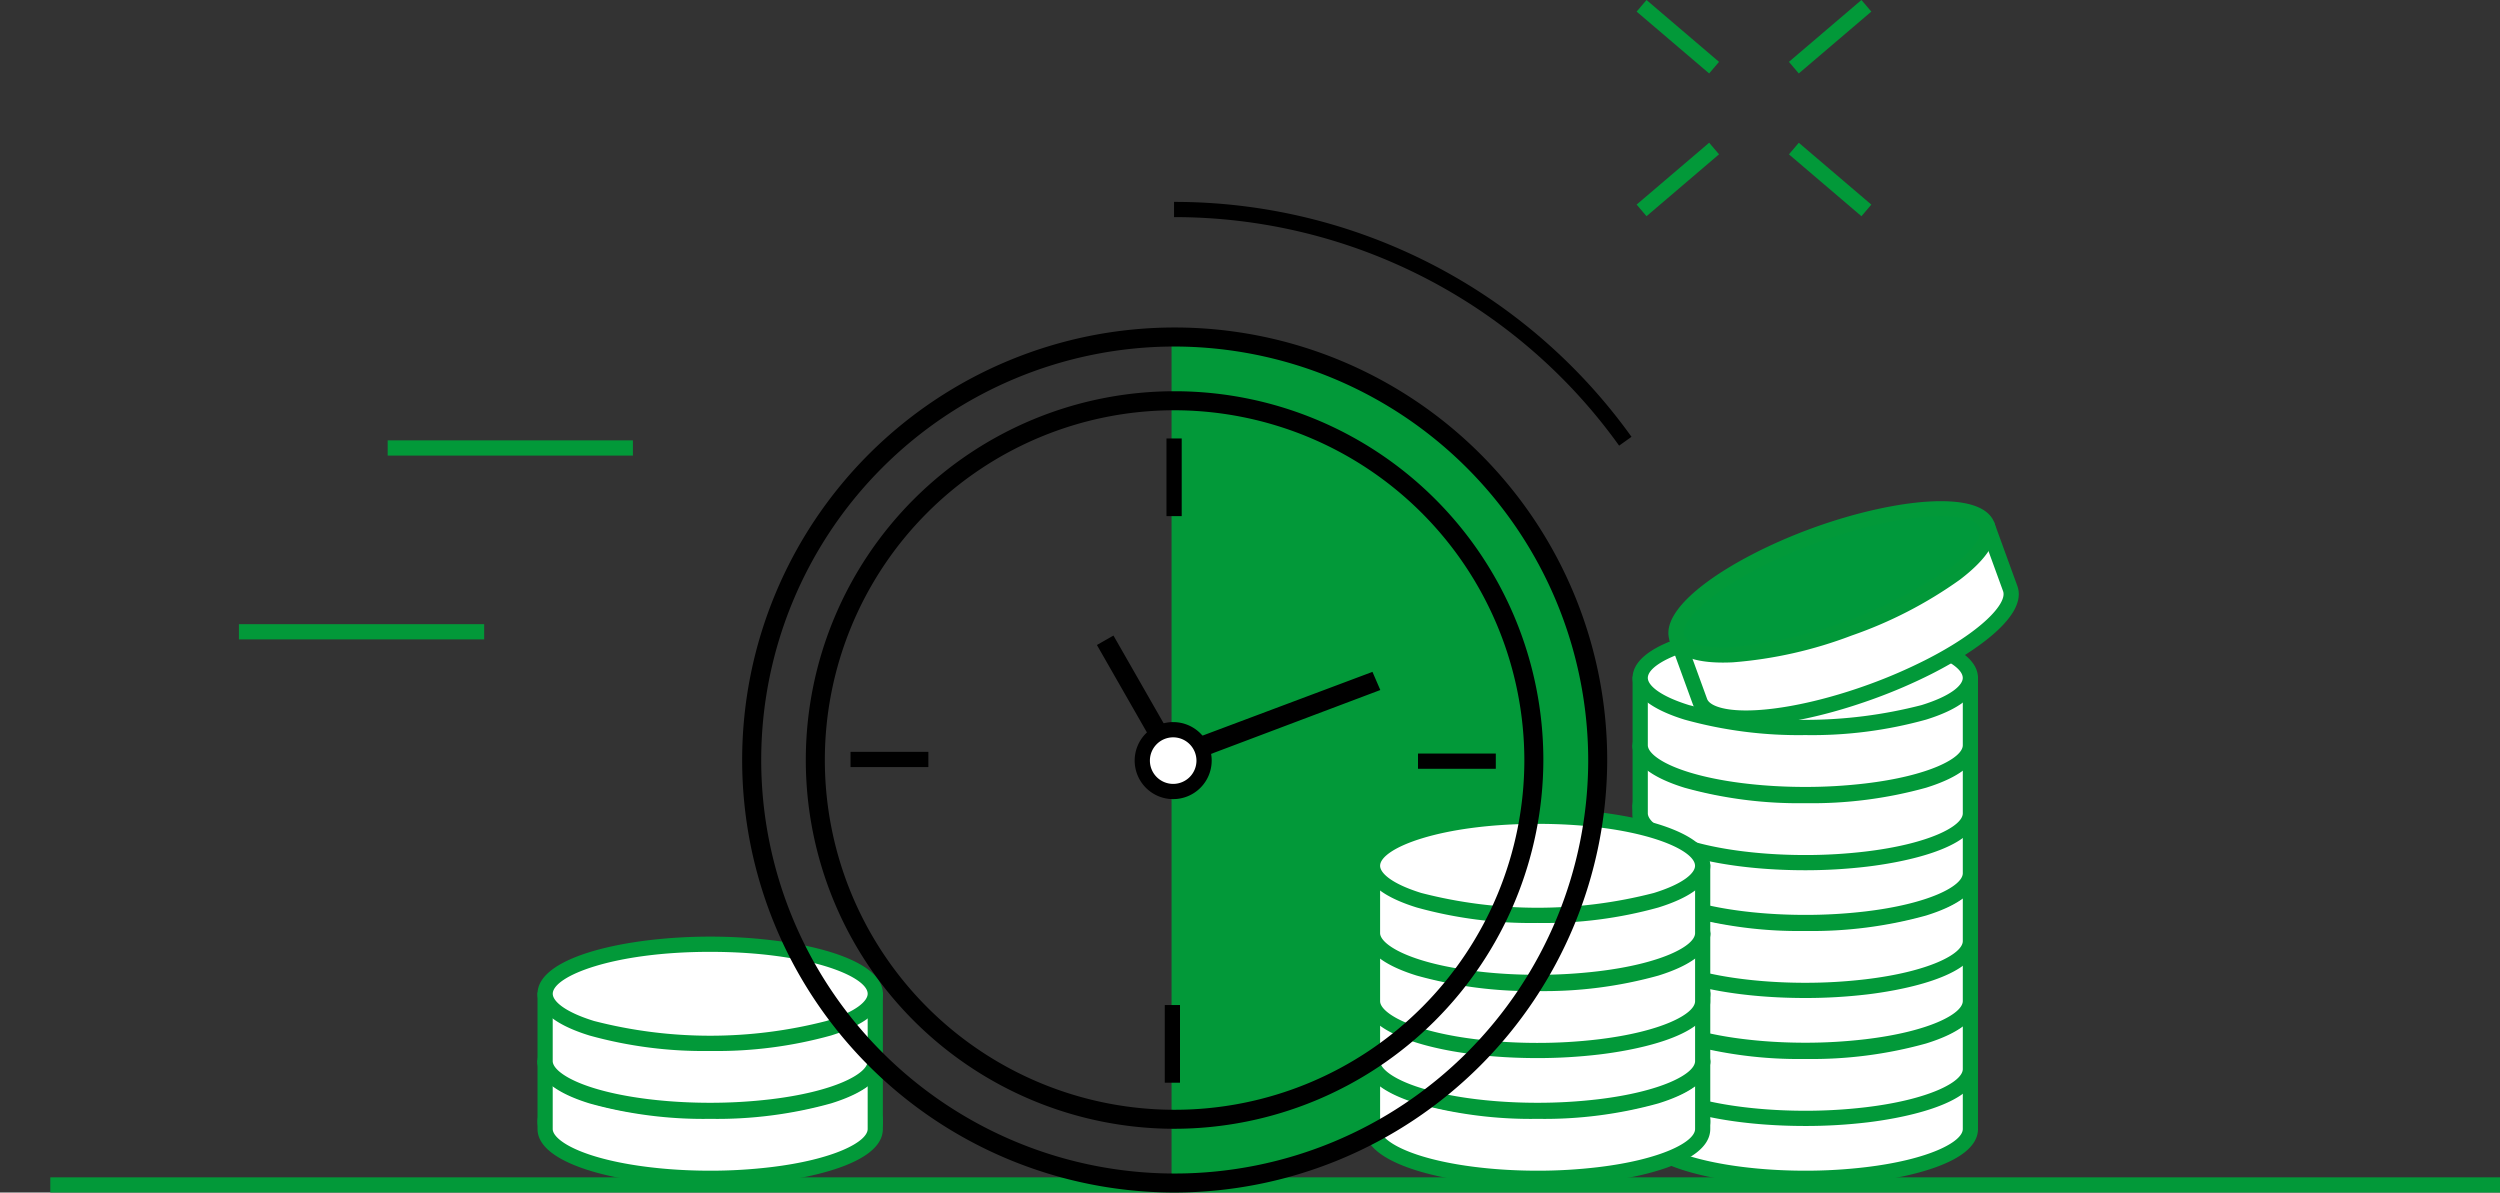 <svg xmlns="http://www.w3.org/2000/svg" width="261.611" height="124.792" viewBox="0 0 261.611 124.792">
  <rect x="0" y="0" width="261.611" height="124.792" fill="#333333" stroke="none"/>
  <defs>
    <style>
      .cls-1 {
        opacity: 0;
      }

      .cls-2 {
        fill: #029939;
      }

      .cls-3 {
        fill: #fff;
      }

      .cls-4 {
        fill: #00993b;
      }
    </style>
  </defs>
  <g id="Group_724" data-name="Group 724" transform="translate(15808.264 15613)">
    <g id="Group_145" data-name="Group 145" class="cls-1" transform="translate(-15808.264 -15547.684)">
      <rect id="Rectangle_53" data-name="Rectangle 53" class="cls-2" width="25.665" height="1.594"/>
    </g>
    <g id="Group_146" data-name="Group 146" class="cls-1" transform="translate(-15792.696 -15566.918)">
      <rect id="Rectangle_54" data-name="Rectangle 54" class="cls-2" width="25.663" height="1.594"/>
    </g>
    <g id="Group_263" data-name="Group 263" transform="translate(-15783.264 -15547.684)">
      <rect id="Rectangle_53-2" data-name="Rectangle 53" class="cls-2" width="25.665" height="1.594"/>
    </g>
    <g id="Group_264" data-name="Group 264" transform="translate(-15767.696 -15566.918)">
      <rect id="Rectangle_54-2" data-name="Rectangle 54" class="cls-2" width="25.663" height="1.594"/>
    </g>
    <g id="Group_143" data-name="Group 143" transform="translate(-15685.666 -15577.956)">
      <path id="Path_108" data-name="Path 108" class="cls-2" d="M747.072,63.949v89c24.94,0,45.157-19.923,45.157-44.5s-20.217-44.5-45.157-44.5" transform="translate(-747.072 -63.949)"/>
    </g>
    <g id="Group_144" data-name="Group 144" transform="translate(-15803 -15489.802)">
      <rect id="Rectangle_52" data-name="Rectangle 52" class="cls-2" width="256.347" height="1.594"/>
    </g>
    <g id="Group_147" data-name="Group 147" transform="translate(-15636.626 -15502.038)">
      <path id="Path_109" data-name="Path 109" class="cls-3" d="M772.313,99.072a49.658,49.658,0,0,0,24.81,0c3.009-.929,4.87-2.193,4.87-3.587v7.174c0,2.176-4.511,4.035-10.886,4.793a54.241,54.241,0,0,1-6.389.371c-6.454,0-12.071-1.059-15.036-2.626-1.418-.751-2.239-1.613-2.239-2.537V95.485c0,1.394,1.861,2.658,4.87,3.587" transform="translate(-767.443 -95.485)"/>
    </g>
    <g id="Group_148" data-name="Group 148" transform="translate(-15637.423 -15502.038)">
      <path id="Path_110" data-name="Path 110" class="cls-2" d="M785.184,108.619c-6.425,0-12.184-1.018-15.407-2.72-1.769-.934-2.665-2.025-2.665-3.24V95.485h1.594c0,.722,1.134,1.844,4.309,2.826h0a48.912,48.912,0,0,0,24.341,0c3.175-.982,4.307-2.1,4.307-2.826h1.594v7.174c0,3.9-8.871,5.26-11.589,5.585A55.245,55.245,0,0,1,785.184,108.619ZM768.706,98.063v4.6c0,.554.662,1.223,1.815,1.832,2.959,1.562,8.577,2.535,14.663,2.535a53.028,53.028,0,0,0,6.3-.366c6.613-.785,10.183-2.648,10.183-4V98.066a13.119,13.119,0,0,1-3.837,1.767,50.406,50.406,0,0,1-25.28,0h0A13.1,13.1,0,0,1,768.706,98.063Z" transform="translate(-767.112 -95.485)"/>
    </g>
    <g id="Group_149" data-name="Group 149" transform="translate(-15636.626 -15507.086)">
      <path id="Path_111" data-name="Path 111" class="cls-3" d="M797.123,102.177a49.439,49.439,0,0,1-24.81,0c-3.009-.934-4.87-2.2-4.87-3.6,0-2.862,7.735-5.185,17.275-5.185s17.275,2.323,17.275,5.185c0,1.4-1.861,2.67-4.87,3.6" transform="translate(-767.443 -93.388)"/>
    </g>
    <g id="Group_150" data-name="Group 150" transform="translate(-15637.423 -15507.883)">
      <path id="Path_112" data-name="Path 112" class="cls-2" d="M785.184,105.022a44.57,44.57,0,0,1-12.639-1.618c-3.553-1.1-5.433-2.612-5.433-4.365,0-3.885,9.312-5.982,18.072-5.982s18.072,2.1,18.072,5.982c0,1.753-1.878,3.262-5.431,4.365h0A44.566,44.566,0,0,1,785.184,105.022Zm0-10.371c-10.21,0-16.478,2.557-16.478,4.389,0,.729,1.134,1.856,4.309,2.843a48.691,48.691,0,0,0,24.341,0c3.175-.987,4.307-2.114,4.307-2.843C801.662,97.207,795.393,94.651,785.184,94.651Z" transform="translate(-767.112 -93.057)"/>
    </g>
    <g id="Group_151" data-name="Group 151" transform="translate(-15636.626 -15508.307)">
      <path id="Path_113" data-name="Path 113" class="cls-3" d="M772.313,96.468a49.658,49.658,0,0,0,24.81,0c3.009-.929,4.87-2.193,4.87-3.587v7.174c0,2.176-4.511,4.035-10.886,4.793a54.238,54.238,0,0,1-6.389.371c-6.454,0-12.071-1.059-15.036-2.626-1.418-.751-2.239-1.613-2.239-2.537V92.881c0,1.394,1.861,2.658,4.87,3.587" transform="translate(-767.443 -92.881)"/>
    </g>
    <g id="Group_152" data-name="Group 152" transform="translate(-15637.423 -15508.307)">
      <path id="Path_114" data-name="Path 114" class="cls-2" d="M785.184,106.015c-6.425,0-12.184-1.016-15.407-2.718-1.769-.936-2.665-2.027-2.665-3.243V92.881h1.594c0,.725,1.134,1.844,4.309,2.826h0a48.912,48.912,0,0,0,24.341,0c3.175-.98,4.307-2.1,4.307-2.826h1.594v7.174c0,3.9-8.871,5.262-11.589,5.585A54.724,54.724,0,0,1,785.184,106.015ZM768.706,95.462v4.593c0,.556.662,1.223,1.815,1.834,2.959,1.562,8.577,2.533,14.663,2.533a53.546,53.546,0,0,0,6.3-.364c6.613-.787,10.183-2.65,10.183-4V95.462a13.179,13.179,0,0,1-3.837,1.769,50.479,50.479,0,0,1-25.28,0h0A13.226,13.226,0,0,1,768.706,95.462Z" transform="translate(-767.112 -92.881)"/>
    </g>
    <g id="Group_153" data-name="Group 153" transform="translate(-15636.626 -15513.353)">
      <path id="Path_115" data-name="Path 115" class="cls-3" d="M797.123,99.574a49.438,49.438,0,0,1-24.81,0c-3.009-.934-4.87-2.2-4.87-3.6,0-2.862,7.735-5.185,17.275-5.185s17.275,2.323,17.275,5.185c0,1.4-1.861,2.67-4.87,3.6" transform="translate(-767.443 -90.785)"/>
    </g>
    <g id="Group_154" data-name="Group 154" transform="translate(-15637.423 -15514.152)">
      <path id="Path_116" data-name="Path 116" class="cls-2" d="M785.184,102.42a44.57,44.57,0,0,1-12.639-1.618c-3.553-1.1-5.433-2.612-5.433-4.367,0-3.883,9.312-5.982,18.072-5.982s18.072,2.1,18.072,5.982c0,1.755-1.878,3.264-5.431,4.365v0A44.566,44.566,0,0,1,785.184,102.42Zm0-10.371c-10.21,0-16.478,2.554-16.478,4.386,0,.729,1.134,1.858,4.309,2.845a48.654,48.654,0,0,0,24.341,0c3.175-.985,4.307-2.114,4.307-2.843C801.662,94.6,795.393,92.049,785.184,92.049Z" transform="translate(-767.112 -90.453)"/>
    </g>
    <g id="Group_155" data-name="Group 155" transform="translate(-15636.626 -15515.43)">
      <path id="Path_117" data-name="Path 117" class="cls-3" d="M772.313,93.509a49.658,49.658,0,0,0,24.81,0c3.009-.929,4.87-2.193,4.87-3.587V97.1c0,2.176-4.511,4.035-10.886,4.793a54.241,54.241,0,0,1-6.389.371c-6.454,0-12.071-1.059-15.036-2.626-1.418-.751-2.239-1.615-2.239-2.537V89.922c0,1.394,1.861,2.658,4.87,3.587" transform="translate(-767.443 -89.922)"/>
    </g>
    <g id="Group_156" data-name="Group 156" transform="translate(-15637.423 -15515.43)">
      <path id="Path_118" data-name="Path 118" class="cls-2" d="M785.184,103.056c-6.425,0-12.184-1.018-15.407-2.72-1.769-.936-2.665-2.027-2.665-3.24V89.922h1.594c0,.722,1.132,1.844,4.309,2.824h0a48.838,48.838,0,0,0,24.341,0c3.175-.98,4.307-2.1,4.307-2.824h1.594V97.1c0,3.9-8.871,5.26-11.589,5.583A54.842,54.842,0,0,1,785.184,103.056ZM768.706,92.5v4.6c0,.554.662,1.221,1.815,1.832,2.961,1.562,8.58,2.535,14.663,2.535a53.722,53.722,0,0,0,6.3-.366c6.613-.787,10.183-2.648,10.183-4V92.5a13.149,13.149,0,0,1-3.837,1.767,50.405,50.405,0,0,1-25.28,0h0A13.163,13.163,0,0,1,768.706,92.5Z" transform="translate(-767.112 -89.922)"/>
    </g>
    <g id="Group_157" data-name="Group 157" transform="translate(-15636.626 -15520.479)">
      <path id="Path_119" data-name="Path 119" class="cls-3" d="M797.123,96.614a49.438,49.438,0,0,1-24.81,0c-3.009-.934-4.87-2.2-4.87-3.6,0-2.862,7.735-5.185,17.275-5.185s17.275,2.323,17.275,5.185c0,1.4-1.861,2.67-4.87,3.6" transform="translate(-767.443 -87.825)"/>
    </g>
    <g id="Group_158" data-name="Group 158" transform="translate(-15637.423 -15521.275)">
      <path id="Path_120" data-name="Path 120" class="cls-2" d="M785.184,99.459a44.57,44.57,0,0,1-12.639-1.618c-3.553-1.1-5.433-2.612-5.433-4.365,0-3.885,9.312-5.982,18.072-5.982s18.072,2.1,18.072,5.982c0,1.753-1.878,3.262-5.431,4.362v0A44.566,44.566,0,0,1,785.184,99.459Zm0-10.371c-10.21,0-16.478,2.557-16.478,4.389,0,.727,1.134,1.856,4.309,2.843a48.654,48.654,0,0,0,24.341,0c3.175-.985,4.307-2.114,4.307-2.841C801.662,91.644,795.393,89.088,785.184,89.088Z" transform="translate(-767.112 -87.494)"/>
    </g>
    <g id="Group_159" data-name="Group 159" transform="translate(-15636.626 -15521.699)">
      <path id="Path_121" data-name="Path 121" class="cls-3" d="M772.313,90.9a49.658,49.658,0,0,0,24.81,0c3.009-.929,4.87-2.193,4.87-3.587v7.174c0,2.176-4.511,4.035-10.886,4.793a54.243,54.243,0,0,1-6.389.371c-6.454,0-12.071-1.059-15.036-2.626-1.418-.751-2.239-1.613-2.239-2.537V87.318c0,1.394,1.861,2.658,4.87,3.587" transform="translate(-767.443 -87.318)"/>
    </g>
    <g id="Group_160" data-name="Group 160" transform="translate(-15637.423 -15521.699)">
      <path id="Path_122" data-name="Path 122" class="cls-2" d="M785.184,100.452c-6.425,0-12.184-1.016-15.407-2.72-1.769-.934-2.665-2.025-2.665-3.24V87.318h1.594c0,.725,1.132,1.844,4.309,2.826h0a48.912,48.912,0,0,0,24.341,0c3.175-.98,4.307-2.1,4.307-2.826h1.594v7.174c0,3.9-8.871,5.26-11.589,5.585A54.847,54.847,0,0,1,785.184,100.452ZM768.706,89.9v4.593c0,.554.662,1.223,1.815,1.832,2.961,1.565,8.58,2.535,14.663,2.535a53.206,53.206,0,0,0,6.3-.366c6.613-.785,10.183-2.648,10.183-4V89.9a13.149,13.149,0,0,1-3.837,1.767,50.406,50.406,0,0,1-25.28,0h0A13.165,13.165,0,0,1,768.706,89.9Z" transform="translate(-767.112 -87.318)"/>
    </g>
    <g id="Group_161" data-name="Group 161" transform="translate(-15636.626 -15526.747)">
      <path id="Path_123" data-name="Path 123" class="cls-3" d="M797.123,94.01a49.439,49.439,0,0,1-24.81,0c-3.009-.934-4.87-2.2-4.87-3.6,0-2.862,7.735-5.185,17.275-5.185s17.275,2.323,17.275,5.185c0,1.4-1.861,2.67-4.87,3.6" transform="translate(-767.443 -85.221)"/>
    </g>
    <g id="Group_162" data-name="Group 162" transform="translate(-15637.423 -15527.544)">
      <path id="Path_124" data-name="Path 124" class="cls-2" d="M785.184,96.855a44.686,44.686,0,0,1-12.639-1.615c-3.553-1.1-5.433-2.614-5.433-4.367,0-3.885,9.312-5.982,18.072-5.982s18.072,2.1,18.072,5.982c0,1.753-1.878,3.262-5.429,4.365l0,0A44.681,44.681,0,0,1,785.184,96.855Zm0-10.371c-10.21,0-16.478,2.557-16.478,4.389,0,.729,1.134,1.856,4.312,2.845a48.746,48.746,0,0,0,24.336,0h0c3.178-.989,4.309-2.116,4.309-2.845C801.662,89.04,795.393,86.484,785.184,86.484Z" transform="translate(-767.112 -84.89)"/>
    </g>
    <g id="Group_163" data-name="Group 163" transform="translate(-15636.626 -15528.806)">
      <path id="Path_125" data-name="Path 125" class="cls-3" d="M772.313,87.953a49.658,49.658,0,0,0,24.81,0c3.009-.929,4.87-2.193,4.87-3.587V91.54c0,2.176-4.511,4.035-10.886,4.793a54.24,54.24,0,0,1-6.389.371c-6.454,0-12.071-1.059-15.036-2.626-1.418-.751-2.239-1.613-2.239-2.537V84.366c0,1.394,1.861,2.658,4.87,3.587" transform="translate(-767.443 -84.366)"/>
    </g>
    <g id="Group_164" data-name="Group 164" transform="translate(-15637.423 -15528.806)">
      <path id="Path_126" data-name="Path 126" class="cls-2" d="M785.184,97.5c-6.425,0-12.184-1.016-15.407-2.718-1.769-.936-2.665-2.027-2.665-3.243V84.366h1.594c0,.722,1.134,1.844,4.309,2.826h0a48.912,48.912,0,0,0,24.341,0c3.175-.98,4.307-2.1,4.307-2.826h1.594V91.54c0,3.9-8.871,5.262-11.589,5.585A55.243,55.243,0,0,1,785.184,97.5ZM768.706,86.944v4.6c0,.556.662,1.223,1.815,1.834,2.959,1.562,8.577,2.533,14.663,2.533a53.547,53.547,0,0,0,6.3-.364c6.613-.787,10.183-2.65,10.183-4V86.947a13.18,13.18,0,0,1-3.837,1.769,50.479,50.479,0,0,1-25.28,0h0A13.16,13.16,0,0,1,768.706,86.944Z" transform="translate(-767.112 -84.366)"/>
    </g>
    <g id="Group_165" data-name="Group 165" transform="translate(-15636.626 -15533.854)">
      <path id="Path_127" data-name="Path 127" class="cls-3" d="M797.123,91.058a49.438,49.438,0,0,1-24.81,0c-3.009-.934-4.87-2.2-4.87-3.6,0-2.862,7.735-5.185,17.275-5.185s17.275,2.323,17.275,5.185c0,1.4-1.861,2.67-4.87,3.6" transform="translate(-767.443 -82.269)"/>
    </g>
    <g id="Group_166" data-name="Group 166" transform="translate(-15637.423 -15534.65)">
      <path id="Path_128" data-name="Path 128" class="cls-2" d="M785.184,93.9a44.57,44.57,0,0,1-12.639-1.618c-3.553-1.1-5.433-2.612-5.433-4.365,0-3.888,9.312-5.985,18.072-5.985s18.072,2.1,18.072,5.985c0,1.753-1.878,3.262-5.431,4.362v0A44.565,44.565,0,0,1,785.184,93.9Zm0-10.373c-10.21,0-16.478,2.557-16.478,4.391,0,.727,1.134,1.856,4.309,2.841a48.69,48.69,0,0,0,24.341,0c3.175-.985,4.307-2.114,4.307-2.841C801.662,86.088,795.393,83.532,785.184,83.532Z" transform="translate(-767.112 -81.938)"/>
    </g>
    <g id="Group_167" data-name="Group 167" transform="translate(-15636.626 -15535.071)">
      <path id="Path_129" data-name="Path 129" class="cls-3" d="M772.313,85.35a49.658,49.658,0,0,0,24.81,0c3.009-.929,4.87-2.193,4.87-3.587v7.174c0,2.176-4.511,4.035-10.886,4.793a54.241,54.241,0,0,1-6.389.371c-6.454,0-12.071-1.059-15.036-2.626-1.418-.751-2.239-1.615-2.239-2.537V81.763c0,1.394,1.861,2.658,4.87,3.587" transform="translate(-767.443 -81.763)"/>
    </g>
    <g id="Group_168" data-name="Group 168" transform="translate(-15637.423 -15535.071)">
      <path id="Path_130" data-name="Path 130" class="cls-2" d="M785.184,94.9c-6.425,0-12.184-1.018-15.407-2.72-1.769-.934-2.665-2.027-2.665-3.24V81.763h1.594c0,.722,1.134,1.844,4.309,2.824h0a48.838,48.838,0,0,0,24.341,0c3.175-.98,4.307-2.1,4.307-2.824h1.594v7.174c0,3.9-8.871,5.26-11.589,5.583A54.721,54.721,0,0,1,785.184,94.9ZM768.706,84.341v4.6c0,.554.662,1.221,1.815,1.832,2.959,1.562,8.577,2.535,14.663,2.535a53.025,53.025,0,0,0,6.3-.366c6.613-.787,10.183-2.648,10.183-4v-4.6a13.055,13.055,0,0,1-3.837,1.769,50.406,50.406,0,0,1-25.28,0h0A13.1,13.1,0,0,1,768.706,84.341Z" transform="translate(-767.112 -81.763)"/>
    </g>
    <g id="Group_169" data-name="Group 169" transform="translate(-15636.626 -15540.12)">
      <path id="Path_131" data-name="Path 131" class="cls-3" d="M797.123,88.455a49.438,49.438,0,0,1-24.81,0c-3.009-.934-4.87-2.2-4.87-3.6,0-2.862,7.735-5.185,17.275-5.185s17.275,2.323,17.275,5.185c0,1.4-1.861,2.67-4.87,3.6" transform="translate(-767.443 -79.666)"/>
    </g>
    <g id="Group_170" data-name="Group 170" transform="translate(-15637.423 -15540.917)">
      <path id="Path_132" data-name="Path 132" class="cls-2" d="M785.184,91.3a44.569,44.569,0,0,1-12.639-1.618c-3.553-1.1-5.433-2.612-5.433-4.365,0-3.885,9.312-5.982,18.072-5.982s18.072,2.1,18.072,5.982c0,1.753-1.878,3.262-5.431,4.365h0A44.565,44.565,0,0,1,785.184,91.3Zm0-10.371c-10.21,0-16.478,2.557-16.478,4.389,0,.727,1.134,1.856,4.309,2.843a48.654,48.654,0,0,0,24.341,0c3.175-.985,4.307-2.114,4.307-2.841C801.662,83.485,795.393,80.929,785.184,80.929Z" transform="translate(-767.112 -79.335)"/>
    </g>
    <g id="Group_171" data-name="Group 171" transform="translate(-15636.626 -15542.197)">
      <path id="Path_133" data-name="Path 133" class="cls-3" d="M772.313,82.39a49.658,49.658,0,0,0,24.81,0c3.009-.929,4.87-2.193,4.87-3.587v7.174c0,2.176-4.511,4.035-10.886,4.793a54.24,54.24,0,0,1-6.389.371c-6.454,0-12.071-1.059-15.036-2.626-1.418-.751-2.239-1.613-2.239-2.537V78.8c0,1.394,1.861,2.658,4.87,3.587" transform="translate(-767.443 -78.803)"/>
    </g>
    <g id="Group_172" data-name="Group 172" transform="translate(-15637.423 -15542.197)">
      <path id="Path_134" data-name="Path 134" class="cls-2" d="M785.184,91.938c-6.425,0-12.184-1.018-15.407-2.72-1.769-.934-2.665-2.027-2.665-3.24V78.8h1.594c0,.722,1.134,1.844,4.309,2.824h0a48.838,48.838,0,0,0,24.341,0c3.175-.98,4.307-2.1,4.307-2.824h1.594v7.174c0,3.9-8.871,5.26-11.589,5.583A54.721,54.721,0,0,1,785.184,91.938ZM768.706,81.381v4.6c0,.554.662,1.221,1.815,1.832,2.959,1.562,8.577,2.535,14.663,2.535a53.023,53.023,0,0,0,6.3-.366c6.613-.785,10.183-2.648,10.183-4v-4.6a13.055,13.055,0,0,1-3.837,1.769,50.406,50.406,0,0,1-25.28,0h0A13.1,13.1,0,0,1,768.706,81.381Z" transform="translate(-767.112 -78.803)"/>
    </g>
    <g id="Group_173" data-name="Group 173" transform="translate(-15636.626 -15547.246)">
      <path id="Path_135" data-name="Path 135" class="cls-3" d="M797.123,85.5a49.438,49.438,0,0,1-24.81,0c-3.009-.934-4.87-2.2-4.87-3.6,0-2.862,7.735-5.185,17.275-5.185s17.275,2.323,17.275,5.185c0,1.4-1.861,2.67-4.87,3.6" transform="translate(-767.443 -76.706)"/>
    </g>
    <g id="Group_174" data-name="Group 174" transform="translate(-15637.423 -15548.043)">
      <path id="Path_136" data-name="Path 136" class="cls-2" d="M785.184,88.34a44.569,44.569,0,0,1-12.639-1.618c-3.553-1.1-5.433-2.612-5.433-4.365,0-3.885,9.312-5.982,18.072-5.982s18.072,2.1,18.072,5.982c0,1.753-1.878,3.262-5.431,4.365h0A44.564,44.564,0,0,1,785.184,88.34Zm0-10.371c-10.21,0-16.478,2.557-16.478,4.389,0,.727,1.134,1.856,4.309,2.843a48.654,48.654,0,0,0,24.341,0c3.175-.985,4.307-2.114,4.307-2.841C801.662,80.525,795.393,77.969,785.184,77.969Z" transform="translate(-767.112 -76.375)"/>
    </g>
    <g id="Group_179" data-name="Group 179" transform="translate(-15664.641 -15500.817)">
      <path id="Path_141" data-name="Path 141" class="cls-3" d="M785.486,104.781a49.439,49.439,0,0,1-24.81,0c-3.009-.934-4.87-2.2-4.87-3.6,0-2.862,7.735-5.185,17.275-5.185s17.275,2.323,17.275,5.185c0,1.4-1.861,2.67-4.87,3.6" transform="translate(-755.806 -95.992)"/>
    </g>
    <g id="Group_180" data-name="Group 180" transform="translate(-15665.438 -15501.614)">
      <path id="Path_142" data-name="Path 142" class="cls-2" d="M773.547,107.626a44.575,44.575,0,0,1-12.641-1.618c-3.553-1.1-5.431-2.612-5.431-4.367,0-3.883,9.312-5.98,18.072-5.98s18.072,2.1,18.072,5.98c0,1.755-1.878,3.264-5.433,4.365v0A44.547,44.547,0,0,1,773.547,107.626Zm0-10.371c-10.209,0-16.478,2.554-16.478,4.386,0,.729,1.131,1.858,4.309,2.846a48.645,48.645,0,0,0,24.338,0c3.175-.985,4.309-2.114,4.309-2.843C790.025,99.809,783.759,97.255,773.547,97.255Z" transform="translate(-755.475 -95.661)"/>
    </g>
    <g id="Group_181" data-name="Group 181" transform="translate(-15664.641 -15502.038)">
      <path id="Path_143" data-name="Path 143" class="cls-3" d="M760.676,99.072a49.659,49.659,0,0,0,24.81,0c3.009-.929,4.87-2.193,4.87-3.587v7.174c0,2.176-4.511,4.035-10.886,4.793a54.236,54.236,0,0,1-6.389.371c-6.454,0-12.07-1.059-15.036-2.626-1.418-.751-2.239-1.613-2.239-2.537V95.485c0,1.394,1.861,2.658,4.87,3.587" transform="translate(-755.806 -95.485)"/>
    </g>
    <g id="Group_182" data-name="Group 182" transform="translate(-15665.438 -15502.038)">
      <path id="Path_144" data-name="Path 144" class="cls-2" d="M773.547,108.619c-6.427,0-12.188-1.018-15.407-2.72-1.769-.936-2.665-2.027-2.665-3.24V95.485h1.594c0,.722,1.131,1.844,4.309,2.826a48.9,48.9,0,0,0,24.338,0c3.175-.982,4.309-2.1,4.309-2.826h1.594v7.174c0,3.9-8.869,5.26-11.589,5.585A55.184,55.184,0,0,1,773.547,108.619ZM757.069,98.063v4.6c0,.554.662,1.223,1.818,1.832,2.954,1.562,8.573,2.535,14.661,2.535a53.032,53.032,0,0,0,6.3-.366c6.615-.785,10.183-2.648,10.183-4v-4.6a13.072,13.072,0,0,1-3.84,1.769,50.405,50.405,0,0,1-25.279,0h0A13.081,13.081,0,0,1,757.069,98.063Z" transform="translate(-755.475 -95.485)"/>
    </g>
    <g id="Group_183" data-name="Group 183" transform="translate(-15664.641 -15507.086)">
      <path id="Path_145" data-name="Path 145" class="cls-3" d="M785.486,102.177a49.439,49.439,0,0,1-24.81,0c-3.009-.934-4.87-2.2-4.87-3.6,0-2.862,7.735-5.185,17.275-5.185s17.275,2.323,17.275,5.185c0,1.4-1.861,2.67-4.87,3.6" transform="translate(-755.806 -93.388)"/>
    </g>
    <g id="Group_184" data-name="Group 184" transform="translate(-15665.438 -15507.883)">
      <path id="Path_146" data-name="Path 146" class="cls-2" d="M773.547,105.022a44.575,44.575,0,0,1-12.641-1.618c-3.553-1.1-5.431-2.612-5.431-4.365,0-3.885,9.312-5.982,18.072-5.982s18.072,2.1,18.072,5.982c0,1.753-1.878,3.262-5.433,4.365h0A44.547,44.547,0,0,1,773.547,105.022Zm0-10.371c-10.209,0-16.478,2.557-16.478,4.389,0,.729,1.131,1.856,4.309,2.843a48.682,48.682,0,0,0,24.338,0c3.175-.987,4.309-2.114,4.309-2.843C790.025,97.207,783.759,94.651,773.547,94.651Z" transform="translate(-755.475 -93.057)"/>
    </g>
    <g id="Group_185" data-name="Group 185" transform="translate(-15664.641 -15509.145)">
      <path id="Path_147" data-name="Path 147" class="cls-3" d="M760.676,96.12a49.659,49.659,0,0,0,24.81,0c3.009-.929,4.87-2.193,4.87-3.587v7.174c0,2.176-4.511,4.035-10.886,4.793a54.236,54.236,0,0,1-6.389.371c-6.454,0-12.07-1.059-15.036-2.626-1.418-.751-2.239-1.613-2.239-2.537V92.533c0,1.394,1.861,2.658,4.87,3.587" transform="translate(-755.806 -92.533)"/>
    </g>
    <g id="Group_186" data-name="Group 186" transform="translate(-15665.438 -15509.145)">
      <path id="Path_148" data-name="Path 148" class="cls-2" d="M773.547,105.667c-6.427,0-12.188-1.016-15.407-2.718-1.769-.936-2.665-2.029-2.665-3.243V92.533h1.594c0,.722,1.131,1.844,4.309,2.826a48.9,48.9,0,0,0,24.338,0c3.175-.982,4.309-2.1,4.309-2.826h1.594v7.174c0,3.9-8.869,5.262-11.589,5.585A55.182,55.182,0,0,1,773.547,105.667ZM757.069,95.111v4.6c0,.554.662,1.223,1.818,1.834,2.954,1.562,8.573,2.533,14.661,2.533a53.548,53.548,0,0,0,6.3-.364c6.615-.787,10.183-2.65,10.183-4v-4.6a13.131,13.131,0,0,1-3.84,1.772,50.478,50.478,0,0,1-25.279,0h0A13.14,13.14,0,0,1,757.069,95.111Z" transform="translate(-755.475 -92.533)"/>
    </g>
    <g id="Group_187" data-name="Group 187" transform="translate(-15664.641 -15514.192)">
      <path id="Path_149" data-name="Path 149" class="cls-3" d="M785.486,99.225a49.439,49.439,0,0,1-24.81,0c-3.009-.934-4.87-2.2-4.87-3.6,0-2.862,7.735-5.185,17.275-5.185s17.275,2.323,17.275,5.185c0,1.4-1.861,2.67-4.87,3.6" transform="translate(-755.806 -90.436)"/>
    </g>
    <g id="Group_188" data-name="Group 188" transform="translate(-15665.438 -15514.989)">
      <path id="Path_150" data-name="Path 150" class="cls-2" d="M773.547,102.072a44.575,44.575,0,0,1-12.641-1.618c-3.553-1.1-5.431-2.612-5.431-4.367,0-3.885,9.312-5.982,18.072-5.982s18.072,2.1,18.072,5.982c0,1.755-1.878,3.264-5.433,4.365v0A44.547,44.547,0,0,1,773.547,102.072Zm0-10.373c-10.209,0-16.478,2.557-16.478,4.389,0,.727,1.131,1.858,4.309,2.843a48.682,48.682,0,0,0,24.338,0c3.175-.985,4.309-2.116,4.309-2.843C790.025,94.255,783.759,91.7,773.547,91.7Z" transform="translate(-755.475 -90.105)"/>
    </g>
    <g id="Group_189" data-name="Group 189" transform="translate(-15664.641 -15515.411)">
      <path id="Path_151" data-name="Path 151" class="cls-3" d="M760.676,93.517a49.659,49.659,0,0,0,24.81,0c3.009-.929,4.87-2.193,4.87-3.587V97.1c0,2.176-4.511,4.035-10.886,4.793a54.236,54.236,0,0,1-6.389.371c-6.454,0-12.07-1.059-15.036-2.626-1.418-.751-2.239-1.613-2.239-2.537V89.93c0,1.394,1.861,2.658,4.87,3.587" transform="translate(-755.806 -89.93)"/>
    </g>
    <g id="Group_190" data-name="Group 190" transform="translate(-15665.438 -15515.411)">
      <path id="Path_152" data-name="Path 152" class="cls-2" d="M773.547,103.064c-6.427,0-12.188-1.018-15.407-2.72-1.769-.936-2.665-2.027-2.665-3.24V89.93h1.594c0,.722,1.129,1.844,4.309,2.824h0a48.828,48.828,0,0,0,24.338,0c3.178-.98,4.309-2.1,4.309-2.824h1.594V97.1c0,3.9-8.869,5.26-11.589,5.583A54.93,54.93,0,0,1,773.547,103.064ZM757.069,92.508v4.6c0,.554.662,1.221,1.818,1.832,2.954,1.562,8.573,2.535,14.661,2.535a53.3,53.3,0,0,0,6.3-.366c6.615-.787,10.183-2.65,10.183-4v-4.6a13.134,13.134,0,0,1-3.84,1.769,50.406,50.406,0,0,1-25.279,0h0A13.143,13.143,0,0,1,757.069,92.508Z" transform="translate(-755.475 -89.93)"/>
    </g>
    <g id="Group_191" data-name="Group 191" transform="translate(-15664.641 -15520.459)">
      <path id="Path_153" data-name="Path 153" class="cls-3" d="M785.486,96.622a49.438,49.438,0,0,1-24.81,0c-3.009-.934-4.87-2.2-4.87-3.6,0-2.862,7.735-5.185,17.275-5.185s17.275,2.323,17.275,5.185c0,1.4-1.861,2.67-4.87,3.6" transform="translate(-755.806 -87.833)"/>
    </g>
    <g id="Group_192" data-name="Group 192" transform="translate(-15665.438 -15521.256)">
      <path id="Path_154" data-name="Path 154" class="cls-2" d="M773.547,99.467a44.574,44.574,0,0,1-12.641-1.618c-3.553-1.1-5.431-2.612-5.431-4.365,0-3.885,9.312-5.982,18.072-5.982s18.072,2.1,18.072,5.982c0,1.753-1.878,3.262-5.433,4.365h0A44.546,44.546,0,0,1,773.547,99.467Zm0-10.371c-10.209,0-16.478,2.554-16.478,4.389,0,.727,1.131,1.856,4.309,2.843a48.645,48.645,0,0,0,24.338,0c3.175-.985,4.309-2.114,4.309-2.841C790.025,91.65,783.759,89.1,773.547,89.1Z" transform="translate(-755.475 -87.502)"/>
    </g>
    <g id="Group_193" data-name="Group 193" transform="translate(-15664.641 -15522.537)">
      <path id="Path_155" data-name="Path 155" class="cls-3" d="M760.676,90.557a49.659,49.659,0,0,0,24.81,0c3.009-.929,4.87-2.193,4.87-3.587v7.174c0,2.176-4.511,4.035-10.886,4.793a54.235,54.235,0,0,1-6.389.371c-6.454,0-12.07-1.059-15.036-2.626-1.418-.751-2.239-1.613-2.239-2.537V86.97c0,1.394,1.861,2.658,4.87,3.587" transform="translate(-755.806 -86.97)"/>
    </g>
    <g id="Group_194" data-name="Group 194" transform="translate(-15665.438 -15522.537)">
      <path id="Path_156" data-name="Path 156" class="cls-2" d="M773.547,100.1c-6.427,0-12.188-1.018-15.407-2.72-1.769-.936-2.665-2.027-2.665-3.24V86.97h1.594c0,.722,1.131,1.844,4.309,2.824a48.829,48.829,0,0,0,24.338,0c3.175-.98,4.309-2.1,4.309-2.824h1.594v7.174c0,3.9-8.869,5.26-11.589,5.583A54.661,54.661,0,0,1,773.547,100.1ZM757.069,89.548v4.6c0,.554.662,1.221,1.818,1.832,2.954,1.562,8.573,2.535,14.661,2.535a53.03,53.03,0,0,0,6.3-.366c6.615-.785,10.183-2.648,10.183-4v-4.6a13.072,13.072,0,0,1-3.84,1.769,50.406,50.406,0,0,1-25.279,0h0A13.081,13.081,0,0,1,757.069,89.548Z" transform="translate(-755.475 -86.97)"/>
    </g>
    <g id="Group_195" data-name="Group 195" transform="translate(-15664.641 -15527.585)">
      <path id="Path_157" data-name="Path 157" class="cls-3" d="M785.486,93.662a49.439,49.439,0,0,1-24.81,0c-3.009-.934-4.87-2.2-4.87-3.6,0-2.862,7.735-5.185,17.275-5.185s17.275,2.323,17.275,5.185c0,1.4-1.861,2.67-4.87,3.6" transform="translate(-755.806 -84.873)"/>
    </g>
    <g id="Group_196" data-name="Group 196" transform="translate(-15665.438 -15528.382)">
      <path id="Path_158" data-name="Path 158" class="cls-2" d="M773.547,96.507a44.573,44.573,0,0,1-12.641-1.618c-3.553-1.1-5.431-2.612-5.431-4.365,0-3.885,9.312-5.982,18.072-5.982s18.072,2.1,18.072,5.982c0,1.753-1.878,3.262-5.433,4.365h0A44.545,44.545,0,0,1,773.547,96.507Zm0-10.371c-10.209,0-16.478,2.557-16.478,4.389,0,.727,1.131,1.856,4.309,2.843a48.645,48.645,0,0,0,24.338,0c3.175-.985,4.309-2.114,4.309-2.841C790.025,88.692,783.759,86.136,773.547,86.136Z" transform="translate(-755.475 -84.542)"/>
    </g>
    <g id="Group_197" data-name="Group 197" transform="translate(-15751.218 -15500.817)">
      <path id="Path_159" data-name="Path 159" class="cls-3" d="M749.522,104.781a49.439,49.439,0,0,1-24.81,0c-3.009-.934-4.87-2.2-4.87-3.6,0-2.862,7.735-5.185,17.275-5.185s17.275,2.323,17.275,5.185c0,1.4-1.861,2.67-4.87,3.6" transform="translate(-719.842 -95.992)"/>
    </g>
    <g id="Group_198" data-name="Group 198" transform="translate(-15752.015 -15501.614)">
      <path id="Path_160" data-name="Path 160" class="cls-2" d="M737.583,107.626a44.548,44.548,0,0,1-12.639-1.618c-3.556-1.1-5.433-2.612-5.433-4.367,0-3.883,9.312-5.98,18.072-5.98s18.069,2.1,18.069,5.98c0,1.755-1.878,3.264-5.428,4.365v0A44.575,44.575,0,0,1,737.583,107.626Zm0-10.371c-10.212,0-16.478,2.554-16.478,4.386,0,.729,1.134,1.858,4.309,2.846a48.645,48.645,0,0,0,24.338,0c3.178-.985,4.307-2.114,4.307-2.843C754.059,99.809,747.792,97.255,737.583,97.255Z" transform="translate(-719.511 -95.661)"/>
    </g>
    <g id="Group_199" data-name="Group 199" transform="translate(-15751.218 -15502.038)">
      <path id="Path_161" data-name="Path 161" class="cls-3" d="M724.712,99.072a49.659,49.659,0,0,0,24.81,0c3.009-.929,4.87-2.193,4.87-3.587v7.174c0,2.176-4.511,4.035-10.886,4.793a54.237,54.237,0,0,1-6.389.371c-6.454,0-12.07-1.059-15.036-2.626-1.418-.751-2.239-1.613-2.239-2.537V95.485c0,1.394,1.861,2.658,4.87,3.587" transform="translate(-719.842 -95.485)"/>
    </g>
    <g id="Group_200" data-name="Group 200" transform="translate(-15752.015 -15502.038)">
      <path id="Path_162" data-name="Path 162" class="cls-2" d="M737.583,108.619c-6.425,0-12.186-1.018-15.409-2.72-1.767-.934-2.663-2.025-2.663-3.24V95.485H721.1c0,.722,1.134,1.844,4.309,2.826h0a48.9,48.9,0,0,0,24.338,0c3.178-.982,4.307-2.1,4.307-2.826h1.594v7.174c0,3.9-8.868,5.26-11.586,5.585A55.241,55.241,0,0,1,737.583,108.619ZM721.1,98.063v4.6c0,.554.66,1.223,1.815,1.832,2.956,1.562,8.575,2.535,14.663,2.535a53.087,53.087,0,0,0,6.3-.366c6.613-.785,10.181-2.648,10.181-4V98.066a13.13,13.13,0,0,1-3.835,1.767,50.405,50.405,0,0,1-25.28,0h0A13.071,13.071,0,0,1,721.1,98.063Z" transform="translate(-719.511 -95.485)"/>
    </g>
    <g id="Group_201" data-name="Group 201" transform="translate(-15751.218 -15507.086)">
      <path id="Path_163" data-name="Path 163" class="cls-3" d="M749.522,102.177a49.439,49.439,0,0,1-24.81,0c-3.009-.934-4.87-2.2-4.87-3.6,0-2.862,7.735-5.185,17.275-5.185s17.275,2.323,17.275,5.185c0,1.4-1.861,2.67-4.87,3.6" transform="translate(-719.842 -93.388)"/>
    </g>
    <g id="Group_202" data-name="Group 202" transform="translate(-15752.015 -15507.883)">
      <path id="Path_164" data-name="Path 164" class="cls-2" d="M737.583,105.022a44.548,44.548,0,0,1-12.639-1.618c-3.556-1.1-5.433-2.612-5.433-4.365,0-3.885,9.312-5.982,18.072-5.982s18.069,2.1,18.069,5.982c0,1.753-1.878,3.262-5.428,4.365h0A44.575,44.575,0,0,1,737.583,105.022Zm0-10.371c-10.212,0-16.478,2.557-16.478,4.389,0,.729,1.134,1.856,4.309,2.843a48.682,48.682,0,0,0,24.338,0c3.178-.987,4.307-2.114,4.307-2.843C754.059,97.207,747.792,94.651,737.583,94.651Z" transform="translate(-719.511 -93.057)"/>
    </g>
    <g id="Group_203" data-name="Group 203" transform="translate(-15751.218 -15509.145)">
      <path id="Path_165" data-name="Path 165" class="cls-3" d="M724.712,96.12a49.659,49.659,0,0,0,24.81,0c3.009-.929,4.87-2.193,4.87-3.587v7.174c0,2.176-4.511,4.035-10.886,4.793a54.237,54.237,0,0,1-6.389.371c-6.454,0-12.07-1.059-15.036-2.626-1.418-.751-2.239-1.613-2.239-2.537V92.533c0,1.394,1.861,2.658,4.87,3.587" transform="translate(-719.842 -92.533)"/>
    </g>
    <g id="Group_204" data-name="Group 204" transform="translate(-15752.015 -15509.145)">
      <path id="Path_166" data-name="Path 166" class="cls-2" d="M737.583,105.667c-6.425,0-12.186-1.016-15.409-2.718-1.767-.936-2.663-2.027-2.663-3.243V92.533H721.1c0,.722,1.134,1.844,4.309,2.826h0a48.9,48.9,0,0,0,24.338,0c3.178-.98,4.307-2.1,4.307-2.826h1.594v7.174c0,3.9-8.868,5.262-11.586,5.585A55.24,55.24,0,0,1,737.583,105.667ZM721.1,95.111v4.6c0,.556.66,1.223,1.815,1.834,2.956,1.562,8.575,2.533,14.663,2.533a53.6,53.6,0,0,0,6.3-.364c6.613-.787,10.181-2.65,10.181-4V95.114a13.19,13.19,0,0,1-3.835,1.769,50.478,50.478,0,0,1-25.28,0h0A13.13,13.13,0,0,1,721.1,95.111Z" transform="translate(-719.511 -92.533)"/>
    </g>
    <g id="Group_205" data-name="Group 205" transform="translate(-15751.218 -15514.192)">
      <path id="Path_167" data-name="Path 167" class="cls-3" d="M749.522,99.225a49.439,49.439,0,0,1-24.81,0c-3.009-.934-4.87-2.2-4.87-3.6,0-2.862,7.735-5.185,17.275-5.185s17.275,2.323,17.275,5.185c0,1.4-1.861,2.67-4.87,3.6" transform="translate(-719.842 -90.436)"/>
    </g>
    <g id="Group_206" data-name="Group 206" transform="translate(-15752.015 -15514.989)">
      <path id="Path_168" data-name="Path 168" class="cls-2" d="M737.583,102.072a44.548,44.548,0,0,1-12.639-1.618c-3.556-1.1-5.433-2.612-5.433-4.367,0-3.885,9.312-5.982,18.072-5.982s18.069,2.1,18.069,5.982c0,1.755-1.878,3.264-5.428,4.365v0A44.575,44.575,0,0,1,737.583,102.072Zm0-10.373c-10.212,0-16.478,2.557-16.478,4.389,0,.727,1.134,1.858,4.309,2.843a48.682,48.682,0,0,0,24.338,0c3.178-.985,4.307-2.114,4.307-2.843C754.059,94.255,747.792,91.7,737.583,91.7Z" transform="translate(-719.511 -90.105)"/>
    </g>
    <g id="Group_207" data-name="Group 207" transform="translate(-15724.056 -15572.059)">
      <path id="Path_169" data-name="Path 169" d="M769.775,143.579a38.59,38.59,0,1,1,38.645-38.59A38.663,38.663,0,0,1,769.775,143.579Zm0-75.189a36.6,36.6,0,1,0,36.657,36.6A36.672,36.672,0,0,0,769.775,68.39Z" transform="translate(-731.125 -66.399)"/>
    </g>
    <g id="Group_208" data-name="Group 208" transform="translate(-15686.199 -15567.117)">
      <rect id="Rectangle_55" data-name="Rectangle 55" width="1.594" height="8.127"/>
    </g>
    <g id="Group_209" data-name="Group 209" transform="translate(-15719.26 -15534.323)">
      <rect id="Rectangle_56" data-name="Rectangle 56" width="8.144" height="1.594"/>
    </g>
    <g id="Group_210" data-name="Group 210" transform="translate(-15686.378 -15507.828)">
      <rect id="Rectangle_57" data-name="Rectangle 57" width="1.594" height="8.127"/>
    </g>
    <path id="Path_170" data-name="Path 170" d="M773.679,154.149a45.261,45.261,0,1,1,45.33-45.261A45.347,45.347,0,0,1,773.679,154.149Zm0-88.53a43.27,43.27,0,1,0,43.342,43.27A43.355,43.355,0,0,0,773.679,65.619Zm.421,43.932-.624-1.1-.929.53L765.61,96.852l1.731-.987,6.577,11.5,20.527-7.7.821,1.9Z" transform="translate(-16459.088 -15642.357)"/>
    <g id="Group_211" data-name="Group 211" transform="translate(-15659.878 -15534.145)">
      <rect id="Rectangle_58" data-name="Rectangle 58" width="8.141" height="1.594"/>
    </g>
    <g id="Group_213" data-name="Group 213" transform="translate(-15688.742 -15536.639)">
      <path id="Path_171" data-name="Path 171" class="cls-3" d="M752.272,84.345a3.239,3.239,0,1,1-3.238-3.233,3.235,3.235,0,0,1,3.238,3.233" transform="translate(-745.794 -81.112)"/>
    </g>
    <g id="Group_214" data-name="Group 214" transform="translate(-15689.539 -15537.436)">
      <path id="Path_172" data-name="Path 172" d="M749.5,88.841a4.03,4.03,0,1,1,4.035-4.03A4.038,4.038,0,0,1,749.5,88.841Zm0-6.466a2.436,2.436,0,1,0,2.441,2.436A2.442,2.442,0,0,0,749.5,82.375Z" transform="translate(-745.463 -80.781)"/>
    </g>
    <g id="Group_215" data-name="Group 215" transform="translate(-15685.408 -15591.873)">
      <path id="Path_173" data-name="Path 173" d="M793.754,83.676a57.226,57.226,0,0,0-46.575-23.915V58.168a58.817,58.817,0,0,1,47.872,24.584Z" transform="translate(-747.179 -58.168)"/>
    </g>
    <g id="Group_216" data-name="Group 216" class="cls-1" transform="translate(-15636.932 -15613)">
      <path id="Path_174" data-name="Path 174" class="cls-2" d="M790.843,72.019l-7.588-6.473,1.033-1.213,7.59,6.473Zm-22.492,0-1.035-1.213,7.59-6.473,1.033,1.213Zm15.937-14.94-1.033-1.213,7.588-6.473,1.035,1.213Zm-9.381,0-7.59-6.473,1.035-1.213,7.588,6.473Z" transform="translate(-767.316 -49.392)"/>
    </g>
    <g id="Group_265" data-name="Group 265" transform="translate(-15637 -15613)">
      <path id="Path_174-2" data-name="Path 174" class="cls-2" d="M790.841,72.017l-7.587-6.473,1.033-1.213,7.59,6.473Zm-22.49,0L767.316,70.8l7.59-6.473,1.033,1.213Zm15.935-14.939-1.033-1.213,7.587-6.473,1.035,1.213Zm-9.381,0-7.59-6.473,1.035-1.213,7.588,6.473Z" transform="translate(-767.316 -49.392)"/>
    </g>
    <g id="Group_275" data-name="Group 275" transform="translate(-16559 -15338.573) rotate(-20)">
      <g id="Group_175" data-name="Group 175" transform="translate(941.374 121.534)">
        <path id="Path_137" data-name="Path 137" class="cls-3" d="M772.313,79.786a49.658,49.658,0,0,0,24.81,0c3.009-.929,4.87-2.193,4.87-3.587v7.174c0,2.176-4.511,4.035-10.886,4.793a54.241,54.241,0,0,1-6.389.371c-6.454,0-12.071-1.059-15.036-2.626-1.418-.751-2.239-1.613-2.239-2.537V76.2c0,1.394,1.861,2.658,4.87,3.587" transform="translate(-767.443 -76.199)"/>
      </g>
      <g id="Group_176" data-name="Group 176" transform="translate(940.577 121.536)">
        <path id="Path_138" data-name="Path 138" class="cls-2" d="M785.184,89.334c-6.425,0-12.184-1.018-15.407-2.72-1.769-.936-2.665-2.027-2.665-3.24V76.2h1.594c0,.722,1.132,1.844,4.309,2.824h0a48.838,48.838,0,0,0,24.341,0c3.175-.98,4.307-2.1,4.307-2.824h1.594v7.174c0,3.9-8.871,5.26-11.589,5.583A54.845,54.845,0,0,1,785.184,89.334ZM768.706,78.778v4.6c0,.554.662,1.221,1.815,1.832,2.961,1.562,8.58,2.535,14.663,2.535a53.725,53.725,0,0,0,6.3-.366c6.613-.787,10.183-2.648,10.183-4v-4.6a13.085,13.085,0,0,1-3.837,1.769,50.405,50.405,0,0,1-25.28,0h0A13.163,13.163,0,0,1,768.706,78.778Z" transform="translate(-767.112 -76.2)"/>
      </g>
      <g id="Group_177" data-name="Group 177" transform="translate(941.374 116.488)">
        <path id="Path_139" data-name="Path 139" class="cls-3" d="M797.123,82.892a49.438,49.438,0,0,1-24.81,0c-3.009-.934-4.87-2.2-4.87-3.6,0-2.862,7.735-5.185,17.275-5.185s17.275,2.323,17.275,5.185c0,1.4-1.861,2.67-4.87,3.6" transform="translate(-767.443 -74.103)"/>
        <path id="Path_187" data-name="Path 187" class="cls-4" d="M797.123,82.892a49.438,49.438,0,0,1-24.81,0c-3.009-.934-4.87-2.2-4.87-3.6,0-2.862,7.735-5.185,17.275-5.185s17.275,2.323,17.275,5.185c0,1.4-1.861,2.67-4.87,3.6" transform="translate(-767.443 -74.103)"/>
      </g>
      <g id="Group_178" data-name="Group 178" transform="translate(940.577 115.689)">
        <path id="Path_140" data-name="Path 140" class="cls-2" d="M785.184,85.738a44.593,44.593,0,0,1-12.639-1.618c-3.553-1.1-5.433-2.612-5.433-4.365,0-3.888,9.312-5.985,18.072-5.985s18.072,2.1,18.072,5.985c0,1.753-1.878,3.262-5.429,4.365h0A44.588,44.588,0,0,1,785.184,85.738Zm0-10.373c-10.21,0-16.478,2.557-16.478,4.391,0,.727,1.134,1.856,4.312,2.843a48.746,48.746,0,0,0,24.336,0h0c3.178-.987,4.309-2.116,4.309-2.843C801.662,77.921,795.393,75.365,785.184,75.365Z" transform="translate(-767.112 -73.771)"/>
      </g>
    </g>
  </g>
</svg>
